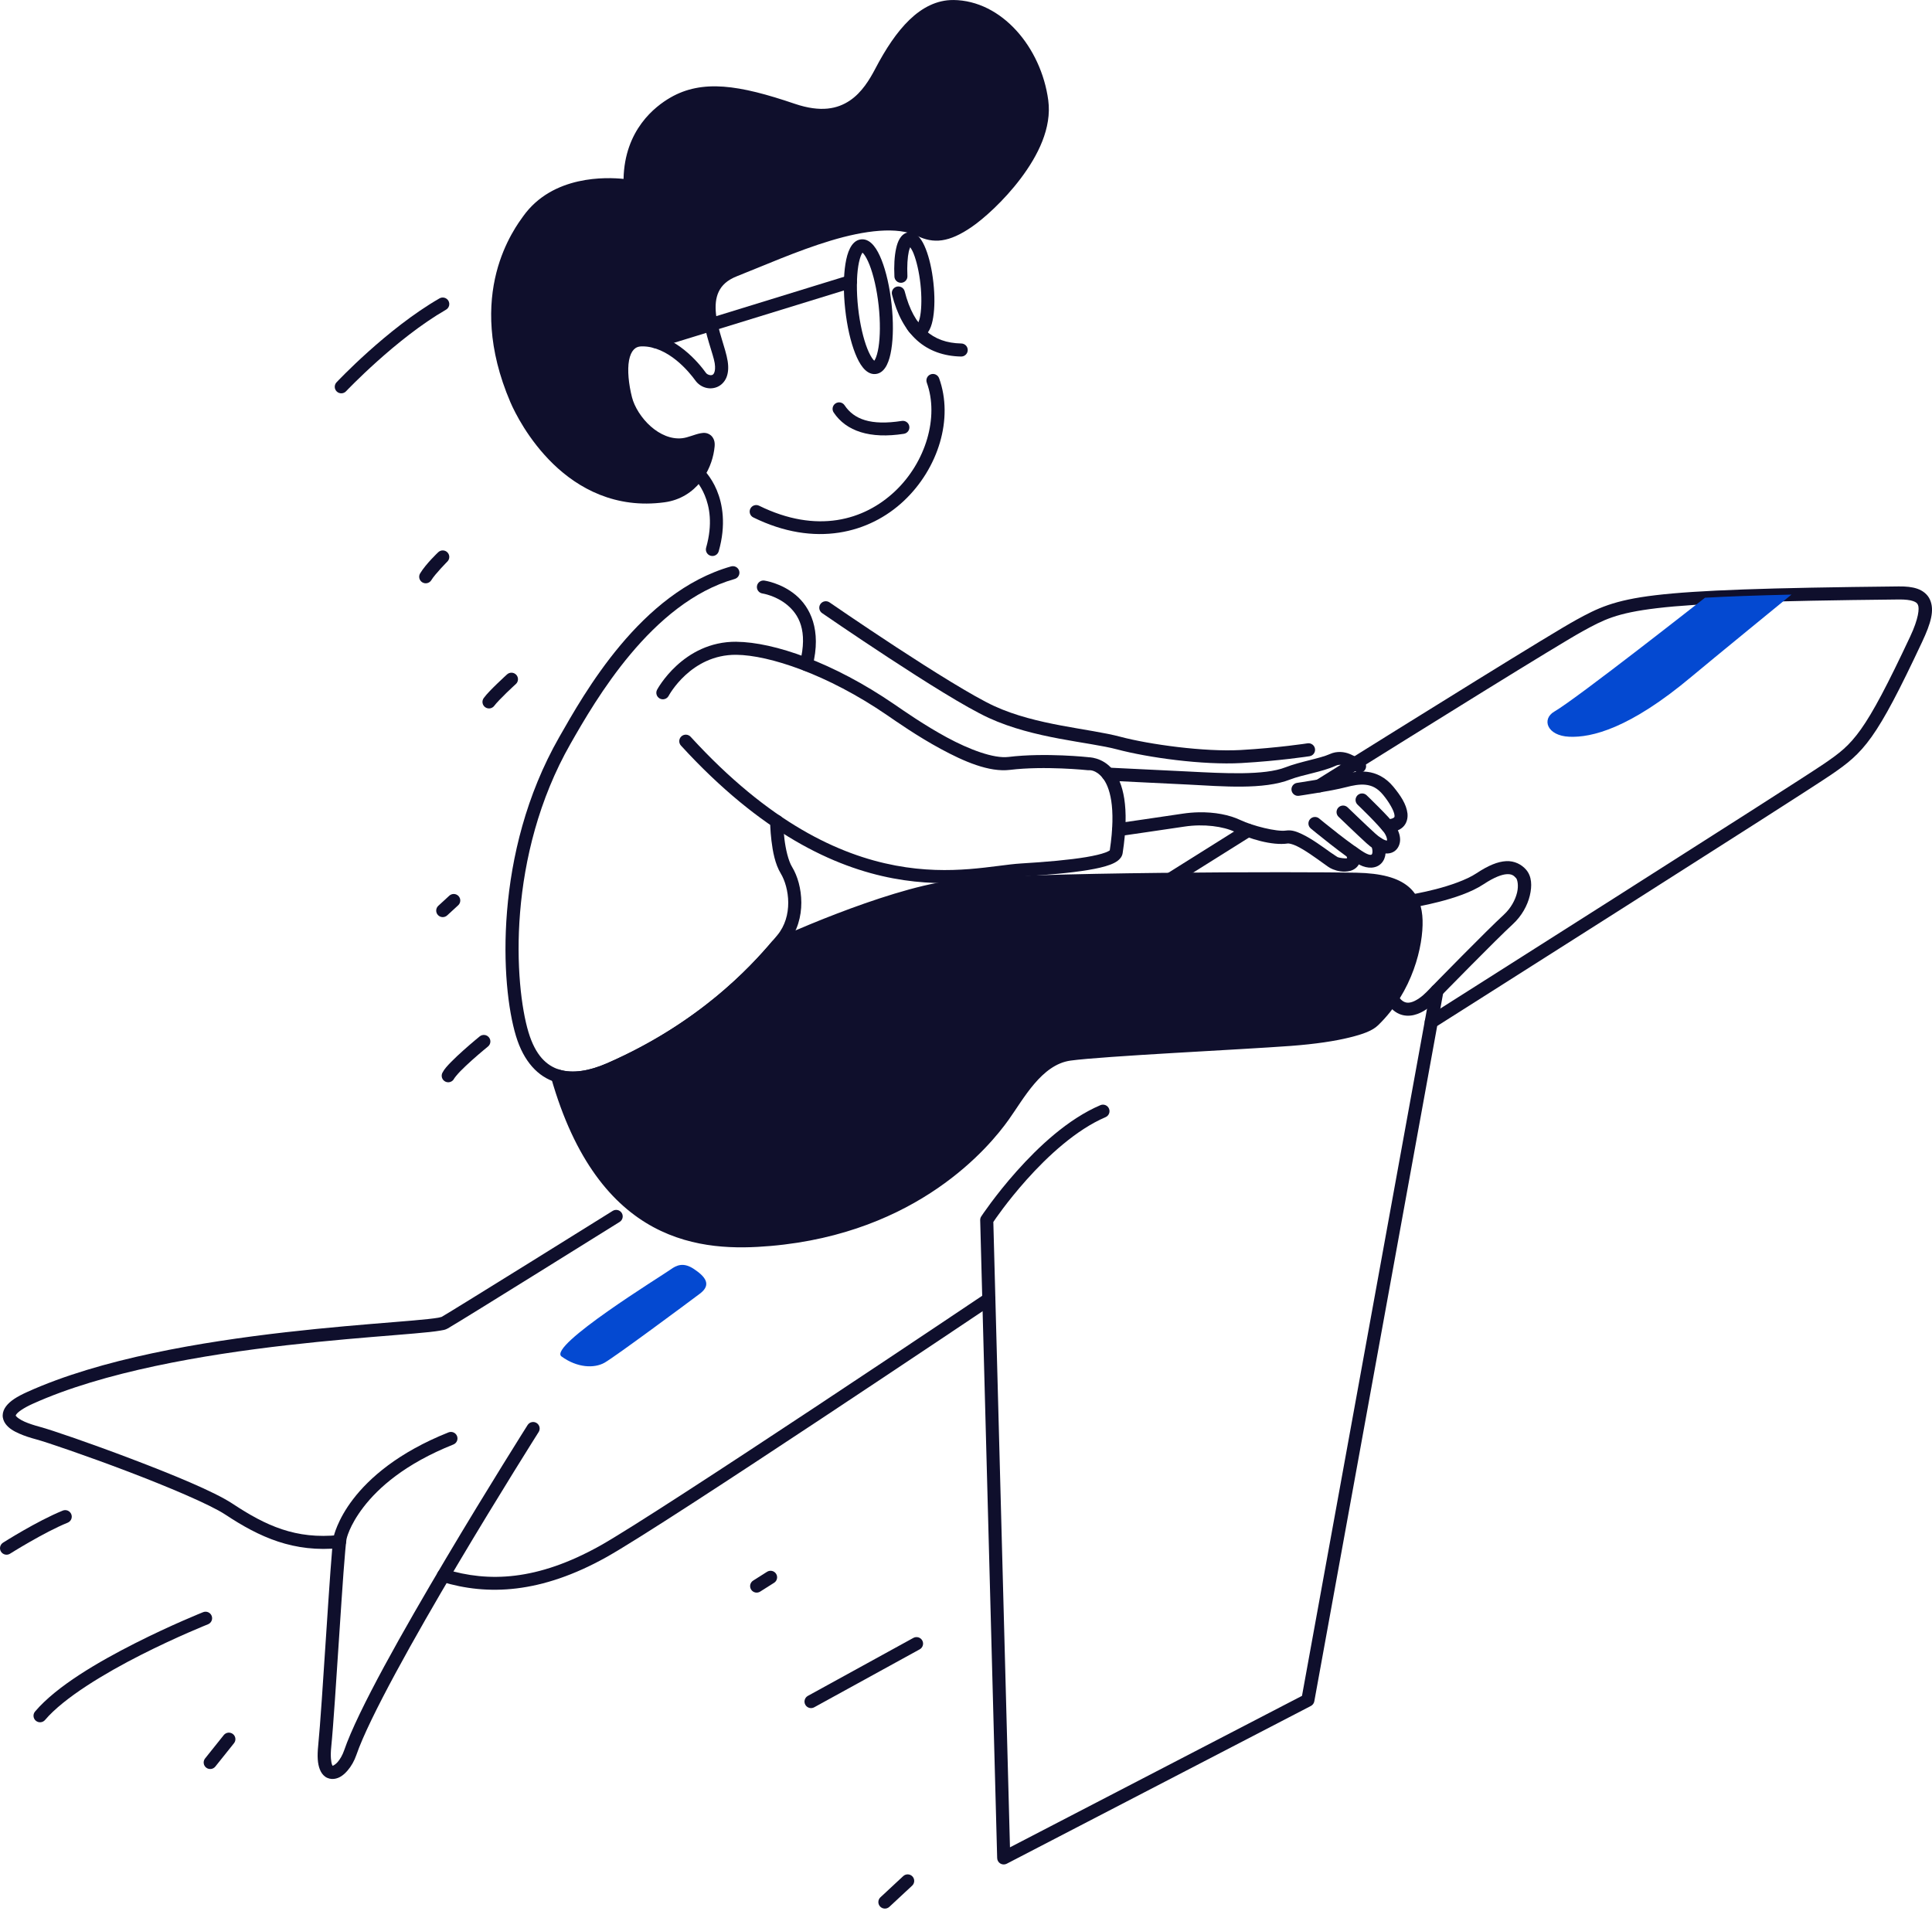 <svg width="283" height="280" viewBox="0 0 283 280" fill="none" xmlns="http://www.w3.org/2000/svg">
<path d="M64.374 43.712C56.655 48.156 49.293 56.009 49.293 56.009C49.119 56.194 49.026 56.44 49.034 56.693C49.042 56.946 49.151 57.186 49.336 57.359C49.521 57.532 49.768 57.626 50.022 57.618C50.276 57.61 50.516 57.502 50.69 57.318C50.69 57.318 58.009 49.584 65.333 45.367C65.553 45.24 65.714 45.032 65.779 44.787C65.845 44.542 65.81 44.281 65.683 44.062C65.62 43.953 65.537 43.858 65.437 43.782C65.337 43.705 65.223 43.649 65.101 43.617C64.98 43.584 64.853 43.576 64.728 43.592C64.603 43.608 64.483 43.649 64.374 43.712Z" fill="#0F0F2C"/>
<path d="M64.183 80.905C64.183 80.905 62.389 82.592 61.539 84C61.408 84.217 61.369 84.477 61.431 84.723C61.492 84.969 61.649 85.18 61.867 85.311C61.974 85.376 62.094 85.419 62.218 85.437C62.343 85.456 62.47 85.45 62.592 85.42C62.714 85.39 62.83 85.336 62.931 85.261C63.032 85.187 63.118 85.093 63.183 84.986C63.724 84.089 65.524 82.27 65.524 82.27C65.705 82.093 65.809 81.851 65.812 81.597C65.815 81.344 65.716 81.1 65.538 80.918C65.361 80.737 65.118 80.634 64.864 80.632C64.609 80.629 64.365 80.727 64.183 80.905Z" fill="#0F0F2C"/>
<path d="M74.962 98.545C74.708 98.533 74.46 98.622 74.272 98.793C74.272 98.793 73.626 99.379 72.884 100.095C72.143 100.811 71.329 101.612 70.854 102.263C70.78 102.365 70.727 102.48 70.698 102.602C70.668 102.724 70.663 102.851 70.683 102.975C70.703 103.099 70.747 103.218 70.813 103.325C70.879 103.432 70.965 103.525 71.067 103.599C71.273 103.747 71.53 103.808 71.781 103.769C72.032 103.729 72.257 103.591 72.406 103.386C72.671 103.022 73.501 102.16 74.218 101.467C74.935 100.775 75.562 100.206 75.562 100.206C75.75 100.035 75.862 99.797 75.874 99.544C75.886 99.291 75.797 99.044 75.626 98.856C75.541 98.764 75.439 98.688 75.325 98.635C75.211 98.581 75.088 98.551 74.962 98.545Z" fill="#0F0F2C"/>
<path d="M65.813 131.212L64.203 132.692C64.016 132.864 63.906 133.103 63.895 133.356C63.885 133.61 63.976 133.856 64.148 134.043C64.321 134.229 64.56 134.339 64.814 134.35C65.068 134.36 65.316 134.269 65.503 134.097L67.113 132.618C67.3 132.446 67.411 132.208 67.421 131.954C67.432 131.701 67.341 131.454 67.169 131.268C67.084 131.175 66.981 131.1 66.867 131.048C66.752 130.995 66.629 130.965 66.503 130.96C66.377 130.955 66.251 130.974 66.133 131.018C66.014 131.061 65.906 131.127 65.813 131.212Z" fill="#0F0F2C"/>
<path d="M70.267 151.822C70.267 151.822 69.119 152.757 67.88 153.864C67.261 154.417 66.618 155.014 66.072 155.573C65.527 156.132 65.087 156.597 64.803 157.154C64.746 157.266 64.712 157.388 64.702 157.513C64.692 157.638 64.707 157.764 64.746 157.883C64.785 158.003 64.848 158.113 64.93 158.209C65.012 158.304 65.112 158.382 65.224 158.439C65.336 158.496 65.458 158.531 65.584 158.54C65.71 158.55 65.836 158.535 65.956 158.496C66.075 158.457 66.186 158.395 66.282 158.313C66.377 158.232 66.456 158.132 66.513 158.02C66.569 157.911 66.951 157.415 67.447 156.907C67.943 156.399 68.561 155.822 69.16 155.286C70.359 154.215 71.48 153.304 71.48 153.304C71.577 153.224 71.658 153.127 71.718 153.016C71.777 152.905 71.814 152.784 71.827 152.659C71.84 152.534 71.828 152.408 71.791 152.288C71.755 152.168 71.695 152.056 71.615 151.959C71.455 151.762 71.223 151.638 70.97 151.612C70.717 151.587 70.464 151.662 70.267 151.822Z" fill="#0F0F2C"/>
<path d="M9.192 221.289C5.416 222.818 0.444 225.988 0.444 225.988C0.229 226.124 0.078 226.34 0.023 226.587C-0.032 226.834 0.013 227.093 0.149 227.307C0.217 227.413 0.305 227.504 0.408 227.576C0.511 227.649 0.627 227.7 0.75 227.727C0.873 227.754 1 227.757 1.124 227.736C1.248 227.714 1.367 227.668 1.473 227.601C1.473 227.601 6.459 224.458 9.913 223.059C10.149 222.964 10.337 222.779 10.436 222.546C10.535 222.313 10.537 222.05 10.441 221.815C10.345 221.58 10.16 221.393 9.926 221.294C9.692 221.195 9.428 221.194 9.192 221.289Z" fill="#0F0F2C"/>
<path d="M29.756 236.168C29.756 236.168 25.142 238.005 19.779 240.723C14.417 243.442 8.309 246.982 5.134 250.725C4.97 250.918 4.89 251.169 4.912 251.421C4.933 251.674 5.054 251.907 5.248 252.071C5.344 252.152 5.455 252.213 5.575 252.252C5.695 252.29 5.821 252.304 5.947 252.294C6.072 252.284 6.194 252.249 6.306 252.191C6.418 252.134 6.518 252.055 6.599 251.959C9.357 248.706 15.371 245.102 20.648 242.427C25.925 239.751 30.468 237.943 30.468 237.943C30.704 237.849 30.893 237.665 30.993 237.432C31.094 237.2 31.097 236.937 31.003 236.701C30.956 236.585 30.887 236.478 30.799 236.388C30.711 236.298 30.606 236.227 30.491 236.177C30.375 236.127 30.25 236.101 30.125 236.1C29.998 236.098 29.873 236.121 29.756 236.168Z" fill="#0F0F2C"/>
<path d="M34.123 254.024C33.924 253.866 33.67 253.793 33.418 253.821C33.165 253.85 32.934 253.977 32.776 254.175L30.042 257.594C29.884 257.792 29.811 258.045 29.839 258.296C29.867 258.548 29.995 258.779 30.194 258.937C30.393 259.095 30.646 259.167 30.899 259.139C31.152 259.111 31.383 258.983 31.541 258.785L34.275 255.367C34.433 255.169 34.506 254.916 34.478 254.664C34.449 254.412 34.321 254.182 34.123 254.024Z" fill="#0F0F2C"/>
<path d="M113.083 230.127C112.96 230.099 112.833 230.096 112.709 230.118C112.585 230.139 112.466 230.185 112.36 230.252L110.323 231.541C110.216 231.608 110.124 231.695 110.052 231.798C109.979 231.901 109.928 232.017 109.9 232.139C109.873 232.262 109.87 232.389 109.891 232.512C109.913 232.636 109.959 232.754 110.026 232.86C110.094 232.966 110.181 233.058 110.285 233.13C110.388 233.202 110.504 233.253 110.627 233.281C110.75 233.308 110.877 233.311 111.001 233.289C111.125 233.268 111.243 233.222 111.35 233.155L113.387 231.866C113.493 231.799 113.585 231.712 113.658 231.609C113.73 231.506 113.782 231.39 113.809 231.268C113.837 231.145 113.84 231.018 113.818 230.895C113.797 230.771 113.751 230.653 113.683 230.547C113.547 230.333 113.331 230.182 113.083 230.127Z" fill="#0F0F2C"/>
<path d="M133.791 239.937L118.338 248.429C118.116 248.552 117.951 248.757 117.881 249.001C117.81 249.244 117.839 249.505 117.962 249.727C118.085 249.949 118.291 250.113 118.535 250.184C118.779 250.254 119.041 250.225 119.264 250.103L134.717 241.612C134.827 241.551 134.925 241.469 135.003 241.371C135.082 241.273 135.14 241.161 135.175 241.04C135.21 240.919 135.221 240.793 135.207 240.668C135.193 240.543 135.154 240.422 135.093 240.312C134.971 240.091 134.765 239.926 134.52 239.856C134.276 239.786 134.014 239.815 133.791 239.937Z" fill="#0F0F2C"/>
<path d="M132.989 274.578C132.735 274.569 132.488 274.661 132.302 274.834L128.966 277.936C128.78 278.109 128.671 278.349 128.662 278.602C128.653 278.855 128.746 279.101 128.919 279.287C129.093 279.472 129.333 279.581 129.587 279.59C129.841 279.599 130.088 279.506 130.274 279.334L133.61 276.232C133.796 276.059 133.905 275.82 133.914 275.567C133.923 275.314 133.831 275.067 133.658 274.882C133.572 274.79 133.469 274.715 133.354 274.663C133.239 274.611 133.115 274.582 132.989 274.578Z" fill="#0F0F2C"/>
<path d="M123.104 58.959C122.98 58.934 122.853 58.934 122.729 58.959C122.606 58.983 122.488 59.031 122.384 59.101C122.172 59.241 122.025 59.46 121.975 59.708C121.925 59.957 121.976 60.215 122.117 60.426C123.953 63.173 127.435 64.322 132.397 63.549C132.521 63.529 132.641 63.486 132.748 63.42C132.856 63.355 132.949 63.269 133.024 63.168C133.098 63.066 133.151 62.951 133.181 62.829C133.21 62.707 133.216 62.581 133.196 62.456C133.157 62.206 133.019 61.982 132.814 61.833C132.608 61.683 132.352 61.621 132.101 61.661C127.531 62.373 125.087 61.424 123.712 59.367C123.572 59.156 123.353 59.009 123.104 58.959Z" fill="#0F0F2C"/>
<path d="M131.358 41.991C131.236 42.021 131.121 42.076 131.02 42.151C130.919 42.225 130.834 42.32 130.77 42.427C130.705 42.535 130.662 42.654 130.644 42.779C130.626 42.903 130.632 43.029 130.663 43.151C131.396 46.055 132.6 48.309 134.319 49.854C136.038 51.398 138.25 52.179 140.776 52.229C140.902 52.231 141.027 52.209 141.144 52.164C141.261 52.118 141.369 52.05 141.459 51.963C141.55 51.876 141.623 51.772 141.674 51.657C141.724 51.542 141.751 51.418 141.754 51.292C141.756 51.167 141.734 51.042 141.688 50.925C141.642 50.808 141.574 50.702 141.487 50.611C141.399 50.52 141.295 50.448 141.18 50.398C141.064 50.347 140.94 50.32 140.814 50.318C138.651 50.275 136.963 49.655 135.603 48.433C134.243 47.211 133.191 45.334 132.521 42.684C132.459 42.438 132.302 42.227 132.084 42.097C131.866 41.967 131.605 41.929 131.358 41.991Z" fill="#0F0F2C"/>
<path d="M126.126 35.065C125.32 35.152 124.816 35.761 124.501 36.385C124.185 37.009 123.983 37.766 123.84 38.657C123.553 40.441 123.528 42.762 123.804 45.295C124.08 47.828 124.605 50.088 125.269 51.769C125.602 52.609 125.962 53.305 126.404 53.847C126.847 54.389 127.471 54.876 128.276 54.789C129.082 54.702 129.587 54.092 129.902 53.468C130.217 52.844 130.419 52.087 130.562 51.195C130.849 49.412 130.875 47.091 130.598 44.559C130.322 42.026 129.797 39.764 129.133 38.084C128.8 37.244 128.44 36.548 127.998 36.006C127.556 35.464 126.931 34.977 126.126 35.065ZM126.332 36.952C126.203 36.966 126.278 36.908 126.521 37.205C126.763 37.502 127.074 38.056 127.361 38.781C127.935 40.233 128.444 42.371 128.705 44.764C128.966 47.157 128.93 49.354 128.682 50.895C128.558 51.665 128.374 52.272 128.201 52.614C128.028 52.956 127.942 52.915 128.071 52.901C128.199 52.887 128.125 52.946 127.883 52.648C127.64 52.351 127.33 51.798 127.043 51.072C126.468 49.621 125.958 47.483 125.697 45.09C125.436 42.697 125.474 40.499 125.722 38.959C125.846 38.189 126.03 37.581 126.203 37.239C126.375 36.897 126.46 36.938 126.332 36.952Z" fill="#0F0F2C"/>
<path d="M133.091 34.035C132.463 34.103 132.04 34.543 131.788 34.964C131.536 35.386 131.381 35.865 131.26 36.419C131.017 37.527 130.936 38.938 131.015 40.523C131.021 40.648 131.051 40.77 131.105 40.883C131.159 40.996 131.234 41.097 131.327 41.181C131.419 41.265 131.528 41.33 131.646 41.372C131.764 41.414 131.889 41.433 132.014 41.427C132.139 41.421 132.262 41.39 132.375 41.336C132.488 41.283 132.59 41.208 132.674 41.115C132.758 41.022 132.823 40.914 132.865 40.797C132.907 40.679 132.925 40.554 132.919 40.429C132.847 38.969 132.936 37.68 133.124 36.825C133.188 36.533 133.261 36.387 133.331 36.219C133.48 36.436 133.653 36.715 133.829 37.159C134.251 38.226 134.633 39.824 134.828 41.611C135.023 43.398 134.994 45.041 134.812 46.173C134.733 46.663 134.62 46.995 134.518 47.238C134.501 47.214 134.493 47.208 134.476 47.181C134.338 46.97 134.122 46.822 133.874 46.77C133.627 46.717 133.369 46.765 133.157 46.903C132.945 47.04 132.797 47.256 132.744 47.503C132.692 47.749 132.74 48.006 132.878 48.218C132.994 48.396 133.116 48.566 133.265 48.729C133.267 48.73 133.269 48.732 133.271 48.734C133.611 49.101 134.131 49.453 134.766 49.385C135.49 49.306 135.921 48.765 136.176 48.26C136.432 47.754 136.586 47.164 136.696 46.476C136.918 45.101 136.935 43.334 136.725 41.408C136.515 39.481 136.118 37.76 135.605 36.464C135.349 35.816 135.071 35.273 134.713 34.834C134.355 34.395 133.816 33.959 133.093 34.038L133.091 34.035Z" fill="#0F0F2C"/>
<path d="M139.638 0.005C137.236 -0.019 135.079 1.109 133.217 2.904C131.355 4.7 129.727 7.175 128.217 10.059C127.403 11.61 126.263 13.539 124.48 14.734C122.697 15.929 120.27 16.513 116.404 15.2C112.295 13.804 108.943 12.914 106 12.696C103.058 12.477 100.503 12.961 98.198 14.296C95.994 15.567 91.492 18.988 91.338 26.209C88.899 25.957 80.956 25.609 76.622 31.699C76.135 32.387 73.885 35.312 72.707 39.948C71.528 44.584 71.376 51.024 74.765 58.926C75.376 60.346 77.371 64.418 81.044 67.976C84.718 71.534 90.16 74.561 97.349 73.58C99.684 73.262 101.439 72.058 102.605 70.597C103.772 69.135 104.389 67.434 104.609 65.959C104.722 65.208 104.783 64.604 104.343 64.003C104.123 63.703 103.75 63.501 103.439 63.443C103.128 63.386 102.871 63.419 102.634 63.465C101.687 63.647 100.802 64.1 99.919 64.196C98.31 64.376 96.674 63.657 95.316 62.459C93.958 61.261 92.933 59.595 92.579 58.215C92.087 56.293 91.875 54.213 92.142 52.786C92.275 52.072 92.521 51.544 92.819 51.228C93.117 50.913 93.456 50.74 94.1 50.74C95.945 50.74 97.661 51.645 99.042 52.754C100.422 53.863 101.438 55.154 101.854 55.736C102.571 56.731 103.86 57.167 105.028 56.699C105.612 56.465 106.129 55.966 106.403 55.303C106.677 54.64 106.736 53.841 106.588 52.9C106.286 50.984 105.132 48.391 104.876 45.97C104.748 44.76 104.84 43.649 105.276 42.736C105.712 41.824 106.475 41.043 107.974 40.454C111.658 39.01 116.731 36.739 121.689 35.247C126.647 33.755 131.447 33.137 134.412 34.58C135.48 35.1 136.667 35.388 137.977 35.198C139.287 35.008 140.678 34.381 142.333 33.248C144.04 32.077 147.009 29.469 149.515 26.141C152.022 22.813 154.096 18.752 153.548 14.677C152.509 6.964 146.755 0.067 139.641 0L139.638 0.005ZM139.619 1.917C145.465 1.971 150.71 8.005 151.643 14.938C152.081 18.191 150.333 21.873 147.979 24.999C145.625 28.125 142.696 30.681 141.243 31.678C139.732 32.713 138.597 33.181 137.697 33.312C136.797 33.443 136.089 33.276 135.25 32.868C131.417 31.002 126.257 31.879 121.131 33.422C116.006 34.965 110.871 37.269 107.269 38.681C105.414 39.41 104.187 40.568 103.542 41.92C102.896 43.273 102.816 44.755 102.966 46.177C103.267 49.022 104.478 51.852 104.691 53.202C104.8 53.896 104.726 54.339 104.627 54.58C104.527 54.82 104.43 54.883 104.311 54.931C104.074 55.026 103.601 54.892 103.409 54.626C102.921 53.945 101.823 52.54 100.24 51.268C98.656 49.995 96.556 48.832 94.095 48.832C93.019 48.832 92.064 49.239 91.419 49.921C90.775 50.602 90.43 51.489 90.252 52.439C89.897 54.34 90.18 56.593 90.718 58.69C91.192 60.543 92.398 62.443 94.043 63.893C95.687 65.343 97.826 66.355 100.127 66.099C101.297 65.971 102.241 65.576 102.75 65.424C102.758 65.519 102.75 65.413 102.712 65.68C102.538 66.843 102.018 68.265 101.105 69.41C100.191 70.555 98.922 71.439 97.088 71.689C90.544 72.582 85.772 69.895 82.379 66.608C78.986 63.321 77.06 59.414 76.526 58.174C73.293 50.634 73.479 44.689 74.564 40.419C75.649 36.149 77.588 33.646 78.186 32.804C82.461 26.799 92.104 28.2 92.104 28.2C92.245 28.222 92.388 28.212 92.524 28.173C92.66 28.133 92.786 28.063 92.891 27.969C92.997 27.875 93.081 27.759 93.136 27.629C93.192 27.498 93.218 27.358 93.212 27.216C92.915 19.987 97.082 17.147 99.159 15.949C101.116 14.815 103.193 14.405 105.855 14.603C108.517 14.8 111.741 15.637 115.783 17.01C120.068 18.466 123.297 17.829 125.547 16.321C127.797 14.813 129.068 12.556 129.913 10.945C131.368 8.166 132.92 5.849 134.547 4.28C136.174 2.711 137.816 1.9 139.616 1.919L139.619 1.917Z" fill="#0F0F2C"/>
<path fill-rule="evenodd" clip-rule="evenodd" d="M104.159 47.549L96.018 50.055C95.405 49.886 94.758 49.788 94.095 49.788C90.655 49.788 90.617 54.435 91.647 58.454C92.474 61.687 96.111 65.586 100.023 65.15C102.225 64.909 104.054 63.184 103.66 65.821C103.266 68.459 101.387 72.069 97.218 72.636C83.484 74.51 76.79 61.212 75.645 58.553C69.023 43.109 76.319 33.782 77.404 32.253C82.099 25.656 92.255 27.256 92.255 27.256C91.942 19.638 96.484 16.389 98.68 15.121C102.942 12.653 107.944 13.336 116.095 16.105C124.246 18.873 127.407 13.664 129.067 10.502C132.031 4.839 135.427 0.918 139.629 0.961C146.109 1.021 151.609 7.487 152.595 14.81C153.581 22.139 144.948 30.298 141.787 32.466C138.621 34.634 136.736 34.656 134.83 33.727C128.032 30.418 114.906 36.714 107.621 39.57C103.644 41.138 103.501 44.436 104.159 47.549Z" fill="#0F0F2C"/>
<path d="M124.292 40.344L95.735 49.142C95.615 49.179 95.503 49.239 95.406 49.319C95.309 49.399 95.229 49.498 95.17 49.609C95.111 49.72 95.075 49.841 95.063 49.966C95.052 50.091 95.065 50.218 95.102 50.337C95.139 50.457 95.2 50.569 95.28 50.665C95.36 50.762 95.459 50.842 95.571 50.9C95.682 50.959 95.804 50.995 95.929 51.007C96.055 51.018 96.181 51.005 96.301 50.968L124.858 42.17C124.978 42.133 125.09 42.073 125.187 41.993C125.284 41.913 125.364 41.815 125.423 41.703C125.482 41.592 125.518 41.471 125.53 41.346C125.541 41.221 125.528 41.095 125.491 40.975C125.454 40.855 125.393 40.744 125.313 40.647C125.232 40.55 125.134 40.471 125.022 40.412C124.911 40.353 124.789 40.317 124.664 40.306C124.538 40.294 124.412 40.307 124.292 40.344Z" fill="#0F0F2C"/>
<path d="M102.253 68.433C102.127 68.439 102.004 68.47 101.89 68.524C101.777 68.578 101.674 68.653 101.59 68.746C101.42 68.934 101.331 69.182 101.344 69.435C101.357 69.688 101.47 69.926 101.658 70.096C101.658 70.096 102.526 70.864 103.228 72.546C103.93 74.228 104.423 76.751 103.433 80.235C103.364 80.479 103.395 80.74 103.519 80.961C103.643 81.182 103.85 81.345 104.095 81.414C104.339 81.483 104.601 81.453 104.823 81.329C105.045 81.205 105.209 80.999 105.278 80.755C106.381 76.872 105.845 73.841 104.998 71.811C104.15 69.781 102.944 68.678 102.944 68.678C102.756 68.508 102.507 68.42 102.253 68.433Z" fill="#0F0F2C"/>
<path d="M136.333 54.836C136.094 54.922 135.899 55.1 135.791 55.329C135.684 55.559 135.671 55.821 135.758 56.059C137.576 61.079 135.623 67.7 131.096 71.969C126.569 76.238 119.631 78.235 111.194 74.084C110.966 73.972 110.703 73.954 110.462 74.036C110.222 74.117 110.023 74.291 109.911 74.518C109.855 74.631 109.822 74.753 109.814 74.878C109.805 75.003 109.822 75.129 109.862 75.248C109.903 75.367 109.966 75.477 110.049 75.571C110.132 75.665 110.233 75.742 110.346 75.798C119.39 80.248 127.376 78.109 132.413 73.358C137.451 68.607 139.703 61.323 137.561 55.41C137.474 55.172 137.296 54.977 137.066 54.87C136.836 54.762 136.572 54.75 136.333 54.836Z" fill="#0F0F2C"/>
<path d="M107.876 94.01C100.018 93.939 96.25 101.039 96.25 101.039C96.131 101.263 96.106 101.525 96.181 101.767C96.256 102.01 96.424 102.212 96.649 102.331C96.874 102.449 97.136 102.474 97.379 102.399C97.623 102.325 97.826 102.157 97.945 101.933C97.945 101.933 101.167 95.862 107.858 95.922C112.63 95.968 121.18 98.765 129.899 104.737C131.294 105.692 134.368 107.85 137.773 109.693C141.177 111.537 144.87 113.157 147.952 112.778C153.013 112.161 159.339 112.828 159.339 112.828C159.395 112.835 159.451 112.837 159.507 112.834C159.507 112.834 160.476 112.685 161.498 113.945C162.513 115.196 163.536 118.12 162.56 124.572C162.468 124.641 162.25 124.762 161.937 124.88C161.31 125.116 160.317 125.354 159.092 125.559C156.641 125.969 153.244 126.27 149.558 126.49C145.635 126.728 139.42 128.342 131.178 126.791C122.935 125.241 112.711 120.547 101.164 107.933C101.079 107.84 100.977 107.765 100.863 107.712C100.749 107.658 100.625 107.628 100.5 107.622C100.374 107.616 100.248 107.635 100.13 107.678C100.011 107.721 99.903 107.786 99.809 107.871C99.716 107.956 99.641 108.058 99.588 108.171C99.534 108.285 99.504 108.408 99.498 108.533C99.492 108.659 99.511 108.784 99.554 108.902C99.597 109.02 99.663 109.129 99.748 109.221C111.515 122.077 122.166 127.042 130.821 128.669C139.477 130.297 146.184 128.609 149.673 128.399C153.393 128.176 156.827 127.876 159.411 127.444C160.702 127.228 161.777 126.985 162.616 126.669C163.036 126.51 163.399 126.338 163.721 126.094C164.044 125.85 164.365 125.49 164.445 124.98C165.499 118.157 164.511 114.618 162.99 112.743C161.469 110.868 159.379 110.928 159.379 110.928L159.547 110.933C159.547 110.933 153.131 110.225 147.719 110.885C145.564 111.15 141.968 109.794 138.69 108.018C135.412 106.243 132.408 104.139 130.987 103.166C122.023 97.026 113.351 94.067 107.879 94.015L107.876 94.01Z" fill="#0F0F2C"/>
<path d="M111.964 85.048C111.712 85.012 111.457 85.077 111.253 85.229C111.05 85.38 110.915 85.607 110.879 85.857C110.861 85.981 110.868 86.108 110.899 86.23C110.93 86.352 110.985 86.466 111.06 86.566C111.135 86.667 111.23 86.751 111.338 86.816C111.447 86.88 111.566 86.922 111.691 86.94C111.691 86.94 113.656 87.239 115.312 88.62C116.967 90.001 118.388 92.326 117.17 97.1C117.139 97.222 117.133 97.348 117.151 97.473C117.169 97.597 117.211 97.716 117.276 97.824C117.34 97.932 117.425 98.026 117.526 98.101C117.627 98.176 117.741 98.231 117.863 98.262C118.11 98.324 118.371 98.287 118.589 98.157C118.808 98.028 118.966 97.817 119.029 97.572C120.38 92.271 118.665 88.924 116.542 87.153C114.419 85.382 111.964 85.048 111.964 85.048Z" fill="#0F0F2C"/>
<path d="M107.09 82.973C93.803 86.744 85.519 101.67 81.912 107.988C77.049 116.507 74.919 125.607 74.271 133.486C73.623 141.365 74.441 147.997 75.577 151.758C76.717 155.537 78.834 157.748 81.42 158.534C84.006 159.319 86.884 158.735 89.682 157.513C104.697 150.961 112.653 141.44 115.322 138.238C116.824 136.433 117.382 134.241 117.378 132.22C117.372 130.198 116.834 128.33 116.017 126.987C115.465 126.08 115.081 124.363 114.906 122.922C114.732 121.482 114.727 120.324 114.727 120.324C114.726 120.198 114.701 120.074 114.652 119.958C114.603 119.843 114.532 119.738 114.443 119.649C114.353 119.561 114.247 119.491 114.131 119.444C114.014 119.396 113.89 119.372 113.764 119.373C113.509 119.374 113.266 119.475 113.087 119.655C112.908 119.835 112.808 120.079 112.809 120.332C112.809 120.332 112.815 121.594 113.003 123.151C113.191 124.709 113.522 126.57 114.378 127.978C114.969 128.95 115.457 130.553 115.461 132.224C115.466 133.895 115.011 135.619 113.846 137.018C111.179 140.217 103.533 149.383 88.913 155.763C86.359 156.878 83.916 157.294 81.978 156.705C80.041 156.117 78.431 154.583 77.413 151.208C76.386 147.809 75.553 141.301 76.183 133.644C76.812 125.986 78.888 117.155 83.579 108.936C87.192 102.606 95.43 88.272 107.616 84.813C107.86 84.743 108.067 84.58 108.191 84.358C108.314 84.137 108.345 83.876 108.275 83.632C108.205 83.388 108.041 83.182 107.819 83.059C107.597 82.936 107.335 82.906 107.091 82.975L107.09 82.973Z" fill="#0F0F2C"/>
<path d="M113.821 138.529C113.821 138.529 129.724 131.255 139.376 129.944C149.023 128.639 191.56 128.645 198.659 128.797C205.764 128.945 207.325 131.43 207.424 134.826C207.523 138.228 206.038 144.825 201.196 149.505C200.133 150.532 196.211 151.723 188.996 152.263C181.782 152.804 161.551 153.743 156.676 154.42C151.795 155.097 149.083 160.515 146.974 163.469C144.263 167.286 134.063 179.726 112.786 181.572C103.112 182.408 88.469 181.638 81.644 157.599C83.917 158.314 86.601 157.817 89.296 156.637C102.898 150.701 110.589 142.335 113.821 138.529Z" fill="#0F0F2C"/>
<path d="M198.679 127.842C195.088 127.765 182.698 127.725 169.962 127.868C157.226 128.011 144.257 128.32 139.247 128.998C129.264 130.353 113.421 137.66 113.421 137.66C113.294 137.719 113.18 137.804 113.089 137.911C109.894 141.674 102.333 149.905 88.912 155.761C86.341 156.887 83.879 157.298 81.933 156.686C81.768 156.634 81.592 156.628 81.424 156.668C81.256 156.707 81.101 156.792 80.977 156.912C80.853 157.032 80.764 157.183 80.719 157.35C80.674 157.516 80.675 157.691 80.722 157.857C84.183 170.047 89.716 176.524 95.69 179.752C101.665 182.981 107.966 182.947 112.87 182.523C134.488 180.648 144.955 167.965 147.756 164.022C149.961 160.933 152.57 155.956 156.807 155.368C159.125 155.046 165.448 154.633 172.013 154.246C178.579 153.859 185.433 153.489 189.066 153.217C192.713 152.943 195.542 152.507 197.63 151.995C199.717 151.484 201.039 150.987 201.861 150.193C206.957 145.268 208.488 138.514 208.38 134.8C208.327 132.962 207.825 131.134 206.278 129.858C204.731 128.583 202.341 127.919 198.678 127.843L198.679 127.842ZM198.639 129.753C202.08 129.824 204.023 130.477 205.057 131.33C206.091 132.183 206.42 133.295 206.465 134.854C206.555 137.944 205.117 144.383 200.527 148.819C200.285 149.052 199.115 149.663 197.173 150.138C195.23 150.614 192.491 151.042 188.924 151.31C185.342 151.578 178.473 151.949 171.901 152.337C165.329 152.724 159.1 153.118 156.542 153.474C151.018 154.24 148.205 160.095 146.192 162.915C143.568 166.609 133.636 178.803 112.703 180.618C107.933 181.03 102.075 181.03 96.603 178.073C91.373 175.246 86.41 169.644 83.042 158.814C85.183 159.021 87.456 158.485 89.681 157.512C103.289 151.573 111.043 143.247 114.384 139.331C114.665 139.203 130.265 132.145 139.504 130.891C144.141 130.263 157.264 129.922 169.983 129.779C182.701 129.637 195.129 129.677 198.637 129.752L198.639 129.753Z" fill="#0F0F2C"/>
<path d="M220.621 126.151C219.391 126.214 218.014 126.777 216.272 127.929C214.801 128.907 212.355 129.73 210.315 130.257C208.275 130.784 206.646 131.041 206.646 131.041C206.522 131.06 206.402 131.104 206.295 131.17C206.188 131.235 206.094 131.321 206.02 131.423C205.946 131.524 205.893 131.639 205.864 131.761C205.834 131.883 205.829 132.01 205.849 132.134C205.889 132.384 206.026 132.609 206.232 132.758C206.438 132.907 206.694 132.968 206.946 132.929C206.946 132.929 208.661 132.659 210.795 132.107C212.929 131.556 215.486 130.749 217.334 129.521C218.917 128.473 220.032 128.095 220.719 128.061C221.406 128.026 221.715 128.219 222.087 128.647C222.259 128.844 222.476 129.695 222.22 130.759C221.963 131.823 221.321 133.045 220.266 134.01C217.772 136.299 210.21 144.035 208.922 145.358C208.325 145.972 207.407 146.653 206.673 146.83C206.306 146.918 206.01 146.905 205.712 146.774C205.414 146.644 205.072 146.371 204.712 145.761C204.648 145.653 204.563 145.558 204.462 145.483C204.362 145.407 204.247 145.352 204.125 145.321C204.004 145.289 203.877 145.282 203.752 145.3C203.627 145.317 203.507 145.359 203.399 145.423C203.29 145.486 203.196 145.571 203.12 145.671C203.044 145.771 202.989 145.885 202.957 146.007C202.926 146.129 202.919 146.255 202.936 146.379C202.954 146.504 202.996 146.623 203.06 146.731C203.57 147.596 204.211 148.205 204.94 148.524C205.67 148.844 206.445 148.85 207.123 148.687C208.48 148.36 209.552 147.455 210.298 146.688C211.574 145.377 219.238 137.552 221.564 135.417C222.92 134.176 223.74 132.641 224.086 131.204C224.432 129.768 224.392 128.376 223.536 127.393C222.884 126.643 221.851 126.087 220.621 126.149V126.151Z" fill="#0F0F2C"/>
<path d="M210.658 144.191C210.534 144.169 210.407 144.171 210.284 144.197C210.161 144.224 210.044 144.274 209.941 144.346C209.837 144.417 209.749 144.508 209.681 144.614C209.612 144.719 209.566 144.837 209.543 144.96L190.717 248.427L147.941 270.617L145.504 179.008C145.724 178.678 147.475 176.072 150.362 172.835C153.437 169.387 157.639 165.492 161.94 163.654C162.056 163.605 162.161 163.533 162.248 163.443C162.336 163.354 162.406 163.247 162.452 163.131C162.499 163.014 162.522 162.889 162.521 162.764C162.519 162.638 162.493 162.514 162.443 162.399C162.343 162.166 162.154 161.982 161.918 161.888C161.682 161.794 161.418 161.797 161.185 161.897C156.408 163.937 152.098 168.011 148.929 171.564C145.759 175.118 143.735 178.191 143.735 178.191C143.628 178.354 143.573 178.546 143.578 178.741L146.066 272.195C146.07 272.357 146.116 272.516 146.198 272.655C146.281 272.795 146.397 272.911 146.537 272.993C146.677 273.075 146.836 273.121 146.999 273.125C147.161 273.129 147.322 273.092 147.466 273.018L192.019 249.907C192.149 249.839 192.261 249.743 192.348 249.626C192.435 249.509 192.493 249.373 192.52 249.229L211.429 145.302C211.475 145.052 211.419 144.795 211.274 144.587C211.129 144.379 210.908 144.237 210.658 144.191Z" fill="#0F0F2C"/>
<path d="M200.254 113.063C198.936 112.912 197.707 113.197 196.653 113.472C194.753 113.972 189.992 114.685 189.992 114.685C189.868 114.703 189.748 114.745 189.64 114.81C189.532 114.874 189.438 114.959 189.363 115.06C189.288 115.161 189.233 115.275 189.202 115.397C189.172 115.519 189.165 115.645 189.184 115.769C189.202 115.894 189.245 116.013 189.31 116.121C189.374 116.228 189.46 116.322 189.561 116.397C189.662 116.472 189.777 116.526 189.899 116.557C190.021 116.587 190.148 116.593 190.273 116.575C190.273 116.575 194.93 115.901 197.14 115.32H197.145C198.144 115.06 199.143 114.859 200.039 114.962C200.936 115.065 201.752 115.41 202.611 116.455C203.555 117.606 204.196 118.81 204.261 119.373C204.293 119.655 204.267 119.689 204.185 119.764C204.106 119.839 203.817 120.002 203.161 120.039C202.907 120.054 202.67 120.168 202.501 120.357C202.332 120.547 202.245 120.795 202.259 121.048C202.274 121.301 202.389 121.538 202.579 121.707C202.768 121.875 203.018 121.962 203.271 121.947C204.19 121.895 204.955 121.674 205.509 121.147C206.062 120.621 206.243 119.834 206.166 119.156C206.01 117.8 205.145 116.524 204.095 115.245C202.961 113.865 201.577 113.216 200.26 113.065L200.254 113.063Z" fill="#0F0F2C"/>
<path d="M200.184 116.496C200.093 116.409 199.986 116.341 199.868 116.296C199.751 116.25 199.626 116.228 199.5 116.231C199.374 116.233 199.25 116.261 199.135 116.311C199.019 116.362 198.915 116.434 198.828 116.525C198.741 116.616 198.672 116.722 198.627 116.839C198.581 116.956 198.559 117.081 198.561 117.206C198.564 117.332 198.591 117.456 198.642 117.571C198.692 117.686 198.765 117.79 198.856 117.876C198.856 117.876 199.682 118.666 200.596 119.59C201.51 120.515 202.555 121.662 202.783 122.008C203.074 122.452 203.169 122.816 203.173 123C203.179 123.185 203.158 123.141 203.168 123.133C203.166 123.133 203.164 123.133 203.162 123.133C203.187 123.116 203.174 123.175 202.869 123.065C202.564 122.956 202.062 122.656 201.455 122.108C200.148 120.923 197.403 118.273 197.403 118.273C197.312 118.186 197.205 118.117 197.088 118.071C196.971 118.025 196.846 118.002 196.72 118.004C196.594 118.007 196.47 118.033 196.355 118.083C196.239 118.133 196.135 118.205 196.047 118.296C195.96 118.386 195.891 118.492 195.844 118.609C195.798 118.725 195.775 118.85 195.777 118.976C195.779 119.101 195.806 119.225 195.856 119.34C195.906 119.455 195.978 119.56 196.068 119.647C196.068 119.647 198.799 122.283 200.166 123.523C200.894 124.18 201.556 124.625 202.222 124.864C202.887 125.102 203.65 125.112 204.239 124.714C204.82 124.324 205.104 123.615 205.088 122.952C205.072 122.289 204.821 121.624 204.384 120.959C203.883 120.197 202.896 119.194 201.959 118.247C201.023 117.299 200.181 116.494 200.181 116.494L200.184 116.496Z" fill="#0F0F2C"/>
<path d="M193.229 119.897C193.132 119.817 193.02 119.756 192.9 119.719C192.779 119.682 192.653 119.669 192.527 119.681C192.402 119.693 192.28 119.729 192.169 119.787C192.058 119.846 191.959 119.926 191.879 120.023C191.798 120.119 191.738 120.231 191.701 120.351C191.664 120.471 191.651 120.597 191.662 120.722C191.674 120.847 191.711 120.969 191.77 121.079C191.829 121.19 191.909 121.289 192.006 121.369C192.006 121.369 193.329 122.462 194.876 123.667C196.424 124.873 198.105 126.159 199.208 126.712C200.307 127.268 201.581 127.273 202.341 126.467C203.102 125.661 203.113 124.455 202.666 123.236C202.622 123.119 202.556 123.01 202.471 122.918C202.386 122.826 202.283 122.751 202.169 122.698C202.054 122.645 201.931 122.615 201.805 122.61C201.679 122.605 201.553 122.625 201.435 122.668C201.317 122.711 201.208 122.777 201.116 122.862C201.023 122.947 200.948 123.049 200.895 123.163C200.842 123.277 200.812 123.401 200.807 123.526C200.802 123.651 200.821 123.777 200.865 123.894C201.167 124.718 200.995 125.105 200.945 125.157C200.895 125.21 200.733 125.34 200.074 125.007C200.072 125.007 200.071 125.007 200.069 125.007C199.408 124.675 197.578 123.35 196.055 122.163C194.533 120.977 193.227 119.899 193.227 119.899L193.229 119.897Z" fill="#0F0F2C"/>
<path d="M175.586 118.995C174.812 119.01 174.021 119.076 173.224 119.196C170.684 119.582 163.732 120.588 163.732 120.588C163.481 120.625 163.254 120.759 163.102 120.962C162.95 121.165 162.885 121.42 162.921 121.671C162.958 121.921 163.092 122.147 163.296 122.299C163.5 122.451 163.755 122.515 164.007 122.479C164.007 122.479 170.945 121.476 173.511 121.086C176.351 120.659 179.2 121.063 180.872 121.856C182.956 122.85 186.295 123.913 188.662 123.561C188.769 123.545 189.274 123.627 189.875 123.908C190.475 124.19 191.181 124.621 191.867 125.08C192.553 125.539 193.221 126.026 193.786 126.429C194.351 126.832 194.707 127.129 195.216 127.334C195.874 127.599 196.776 127.828 197.767 127.578C198.263 127.452 198.851 127.103 199.104 126.485C199.356 125.868 199.25 125.196 198.957 124.496C198.909 124.38 198.838 124.275 198.748 124.187C198.659 124.098 198.553 124.028 198.437 123.98C198.321 123.932 198.196 123.908 198.07 123.908C197.944 123.909 197.819 123.934 197.703 123.982C197.587 124.03 197.481 124.101 197.393 124.19C197.304 124.279 197.233 124.384 197.186 124.501C197.138 124.617 197.113 124.741 197.114 124.866C197.114 124.992 197.139 125.116 197.187 125.232C197.371 125.671 197.308 125.813 197.328 125.764C197.347 125.716 197.427 125.692 197.296 125.725C197.035 125.791 196.214 125.674 195.934 125.562C195.978 125.579 195.452 125.268 194.9 124.874C194.347 124.479 193.661 123.979 192.933 123.492C192.206 123.005 191.44 122.53 190.688 122.177C189.935 121.825 189.206 121.545 188.376 121.669C186.998 121.874 183.458 120.971 181.696 120.131C180.066 119.358 177.908 118.948 175.587 118.995L175.586 118.995Z" fill="#0F0F2C"/>
<path d="M196.349 110.158C195.849 110.141 195.313 110.225 194.776 110.47C193.403 111.097 190.43 111.571 188.313 112.398C185.193 113.625 179.215 113.284 174.11 113.021C169.014 112.77 162.342 112.447 162.342 112.447C162.216 112.441 162.09 112.46 161.972 112.502C161.853 112.545 161.744 112.61 161.651 112.694C161.558 112.779 161.482 112.881 161.429 112.994C161.375 113.108 161.344 113.231 161.338 113.356C161.332 113.481 161.351 113.607 161.393 113.725C161.436 113.843 161.501 113.952 161.586 114.044C161.671 114.137 161.773 114.213 161.887 114.266C162.001 114.32 162.124 114.35 162.25 114.356C162.25 114.356 168.921 114.679 174.014 114.93C179.087 115.192 185.084 115.725 189.02 114.177C190.76 113.498 193.68 113.075 195.582 112.206C196.147 111.948 196.481 112.016 196.984 112.221C197.487 112.426 198.053 112.835 198.791 113.131C198.908 113.178 199.033 113.201 199.159 113.2C199.284 113.199 199.409 113.173 199.525 113.123C199.641 113.074 199.746 113.003 199.834 112.913C199.922 112.823 199.991 112.717 200.038 112.601C200.133 112.366 200.13 112.103 200.031 111.87C199.931 111.637 199.743 111.453 199.508 111.358C199.089 111.19 198.492 110.771 197.71 110.452C197.319 110.292 196.856 110.174 196.357 110.157L196.349 110.158Z" fill="#0F0F2C"/>
<path d="M278.124 85.906C258.894 86.106 248.727 86.455 242.517 87.191C236.308 87.926 233.967 89.12 230.885 90.808C229.048 91.814 223.484 95.215 216.351 99.624C209.219 104.033 200.567 109.425 192.733 114.318C192.517 114.453 192.364 114.667 192.308 114.914C192.251 115.161 192.295 115.421 192.43 115.636C192.565 115.85 192.78 116.003 193.028 116.059C193.276 116.116 193.536 116.072 193.751 115.937C201.584 111.045 210.234 105.654 217.362 101.248C224.49 96.842 230.145 93.394 231.808 92.483C234.878 90.802 236.709 89.804 242.744 89.089C248.779 88.374 258.931 88.017 278.145 87.818C279.069 87.807 279.783 87.897 280.23 88.053C280.677 88.209 280.833 88.361 280.947 88.617C281.174 89.128 281.028 90.641 279.814 93.228C276.449 100.397 274.355 104.346 272.595 106.825C270.835 109.304 269.436 110.345 267.179 111.888C265.015 113.368 250.418 122.683 236.47 131.553C222.522 140.424 209.141 148.906 209.141 148.906C209.035 148.973 208.943 149.061 208.87 149.163C208.798 149.266 208.747 149.382 208.719 149.505C208.692 149.627 208.689 149.754 208.711 149.877C208.732 150.001 208.778 150.119 208.846 150.225C208.913 150.331 209.001 150.423 209.104 150.495C209.207 150.567 209.324 150.618 209.446 150.645C209.569 150.672 209.697 150.675 209.821 150.653C209.945 150.632 210.063 150.586 210.169 150.519C210.169 150.519 223.552 142.036 237.502 133.165C251.451 124.294 265.887 115.091 268.264 113.464C270.554 111.899 272.263 110.603 274.161 107.929C276.059 105.256 278.172 101.237 281.551 94.038C282.841 91.29 283.39 89.396 282.702 87.844C282.358 87.069 281.656 86.525 280.864 86.249C280.073 85.973 279.171 85.895 278.125 85.906H278.124ZM182.341 120.822C175.58 125.055 170.9 128 170.9 128C170.685 128.135 170.533 128.35 170.477 128.597C170.421 128.844 170.466 129.104 170.601 129.318C170.737 129.532 170.953 129.684 171.201 129.74C171.449 129.795 171.709 129.751 171.924 129.615C171.924 129.615 176.601 126.673 183.36 122.441C183.467 122.375 183.559 122.288 183.632 122.185C183.705 122.083 183.757 121.967 183.785 121.845C183.813 121.722 183.817 121.595 183.795 121.472C183.774 121.348 183.729 121.229 183.662 121.123C183.527 120.909 183.311 120.756 183.064 120.7C182.816 120.644 182.556 120.688 182.341 120.822Z" fill="#0F0F2C"/>
<path fill-rule="evenodd" clip-rule="evenodd" d="M171.412 128.807C171.412 128.807 176.09 125.864 182.85 121.632L171.412 128.807Z" fill="#0F0F2C"/>
<path d="M121.511 88.244C121.407 88.173 121.291 88.122 121.168 88.096C121.045 88.069 120.918 88.067 120.794 88.09C120.67 88.112 120.551 88.159 120.446 88.227C120.34 88.295 120.248 88.383 120.177 88.486C120.032 88.695 119.977 88.952 120.022 89.201C120.068 89.45 120.211 89.671 120.42 89.815C120.42 89.815 124.889 92.899 130.165 96.355C135.44 99.81 141.468 103.619 144.831 105.167C151.493 108.23 159.433 108.665 163.622 109.777C168.156 110.981 176.171 112.094 181.846 111.779C187.39 111.464 191.821 110.78 191.821 110.78C192.072 110.741 192.297 110.605 192.448 110.4C192.598 110.196 192.66 109.941 192.621 109.69C192.602 109.566 192.559 109.447 192.493 109.34C192.428 109.232 192.342 109.139 192.24 109.065C192.139 108.99 192.023 108.937 191.901 108.907C191.778 108.877 191.651 108.872 191.527 108.891C191.527 108.891 187.182 109.562 181.738 109.87C176.424 110.166 168.378 109.062 164.114 107.929C159.495 106.704 151.823 106.276 145.634 103.43C142.577 102.023 136.47 98.198 131.217 94.758C125.964 91.317 121.511 88.244 121.511 88.244Z" fill="#0F0F2C"/>
<path fill-rule="evenodd" clip-rule="evenodd" d="M249.748 87.561C253.122 87.37 257.258 87.223 262.413 87.103C262.413 87.103 250.438 96.889 247.792 99.111C238.698 106.746 233.116 108.073 229.857 107.925C226.592 107.778 225.792 105.337 227.671 104.244C230.991 102.322 249.748 87.561 249.748 87.561Z" fill="#0449D1"/>
<path d="M78.605 208.457C78.39 208.322 78.13 208.277 77.882 208.333C77.635 208.389 77.419 208.541 77.284 208.755C77.284 208.755 71.545 217.825 65.322 228.305C59.099 238.784 52.414 250.568 50.4 256.438C50.167 257.114 49.811 257.717 49.457 258.124C49.117 258.513 48.795 258.653 48.73 258.67C48.718 258.657 48.694 258.647 48.639 258.506C48.498 258.149 48.378 257.281 48.519 255.911C48.82 252.95 49.271 245.945 49.704 239.345C49.921 236.045 50.133 232.853 50.317 230.34C50.501 227.83 50.677 225.912 50.754 225.486C50.754 225.475 51.116 223.546 53.252 220.766C55.394 217.979 59.298 214.442 66.41 211.605C66.646 211.511 66.835 211.327 66.935 211.094C67.035 210.862 67.038 210.599 66.944 210.364C66.897 210.247 66.828 210.141 66.74 210.051C66.652 209.961 66.547 209.889 66.431 209.84C66.316 209.791 66.191 209.764 66.065 209.763C65.939 209.761 65.814 209.785 65.697 209.831C58.298 212.783 54.081 216.542 51.73 219.604C49.378 222.665 48.871 225.126 48.871 225.126C48.869 225.131 48.867 225.135 48.865 225.14C48.725 225.916 48.587 227.677 48.402 230.201C48.217 232.725 48.006 235.92 47.789 239.22C47.355 245.821 46.899 252.869 46.609 255.718C46.451 257.253 46.515 258.349 46.851 259.204C47.019 259.631 47.272 260.013 47.645 260.276C48.017 260.539 48.494 260.64 48.91 260.594C49.742 260.5 50.36 260 50.902 259.378C51.444 258.756 51.901 257.96 52.211 257.058C54.053 251.69 60.763 239.732 66.969 229.279C73.176 218.827 78.902 209.776 78.902 209.776C78.969 209.669 79.015 209.551 79.036 209.427C79.058 209.304 79.054 209.177 79.026 209.055C78.999 208.932 78.947 208.816 78.874 208.714C78.802 208.612 78.709 208.524 78.603 208.457L78.605 208.457Z" fill="#0F0F2C"/>
<path d="M90.476 177.261C90.228 177.204 89.968 177.247 89.752 177.381C89.752 177.381 83.979 180.983 77.951 184.73C71.924 188.477 65.55 192.422 64.65 192.938C64.795 192.855 64.533 192.974 64.177 193.036C63.821 193.098 63.319 193.164 62.698 193.231C61.458 193.366 59.745 193.508 57.679 193.677C53.547 194.014 47.992 194.455 41.831 195.161C29.507 196.574 14.768 199.028 3.964 203.922C2.449 204.608 1.484 205.227 0.894 205.999C0.599 206.385 0.404 206.844 0.393 207.321C0.383 207.798 0.563 208.242 0.811 208.581C1.306 209.26 2.022 209.655 2.809 210.005C3.597 210.356 4.473 210.631 5.304 210.854C6.754 211.241 12.594 213.23 18.55 215.493C24.506 217.756 30.755 220.388 32.998 221.868C38.009 225.18 43.003 227.482 49.837 226.773C49.962 226.76 50.084 226.723 50.194 226.663C50.305 226.603 50.403 226.522 50.482 226.425C50.562 226.327 50.621 226.215 50.657 226.095C50.693 225.975 50.705 225.849 50.692 225.724C50.679 225.599 50.641 225.478 50.581 225.367C50.521 225.257 50.44 225.159 50.342 225.08C50.245 225.001 50.132 224.942 50.011 224.906C49.891 224.87 49.764 224.858 49.639 224.871C43.314 225.528 38.929 223.494 34.058 220.274C31.359 218.494 25.227 215.985 19.233 213.707C13.239 211.43 7.56 209.478 5.8 209.008C5.026 208.8 4.228 208.544 3.587 208.259C2.947 207.974 2.482 207.628 2.357 207.457C2.294 207.372 2.305 207.364 2.305 207.361C2.305 207.356 2.3 207.306 2.415 207.155C2.645 206.854 3.378 206.284 4.752 205.662C15.175 200.94 29.801 198.464 42.044 197.06C48.166 196.358 53.696 195.919 57.832 195.582C59.9 195.413 61.618 195.271 62.902 195.132C63.543 195.062 64.075 194.993 64.503 194.918C64.931 194.844 65.201 194.824 65.601 194.595C66.739 193.943 72.932 190.099 78.961 186.351C84.99 182.603 90.764 179.001 90.764 179.001C90.871 178.935 90.964 178.848 91.037 178.746C91.11 178.644 91.162 178.528 91.191 178.406C91.219 178.283 91.223 178.157 91.202 178.033C91.181 177.909 91.136 177.791 91.069 177.684C90.934 177.47 90.719 177.317 90.471 177.261H90.476Z" fill="#0F0F2C"/>
<path fill-rule="evenodd" clip-rule="evenodd" d="M98.165 186.011C99.118 185.312 100.126 184.875 101.671 185.913C103.221 186.956 104.328 188.152 102.525 189.506C100.723 190.866 90.068 198.774 88.551 199.625C87.034 200.477 84.558 200.379 82.257 198.713C80.17 197.201 97.086 186.798 98.165 186.011Z" fill="#0449D1"/>
<path d="M145.027 189.382C144.777 189.333 144.519 189.386 144.308 189.527C144.308 189.527 132.376 197.54 119.353 206.164C106.329 214.787 92.138 224.062 87.896 226.435C78.662 231.595 71.533 231.803 65.245 229.877C65.124 229.84 64.998 229.827 64.872 229.839C64.747 229.851 64.625 229.887 64.514 229.946C64.403 230.005 64.304 230.085 64.224 230.182C64.144 230.278 64.083 230.39 64.046 230.51C64.009 230.63 63.996 230.756 64.008 230.881C64.02 231.006 64.057 231.128 64.116 231.238C64.175 231.349 64.255 231.448 64.352 231.528C64.449 231.608 64.561 231.668 64.682 231.704C71.409 233.765 79.246 233.461 88.834 228.103C93.335 225.583 107.383 216.384 120.413 207.756C133.443 199.128 145.379 191.113 145.379 191.113C145.589 190.972 145.735 190.752 145.784 190.504C145.833 190.255 145.78 189.998 145.639 189.787C145.568 189.683 145.478 189.594 145.373 189.524C145.268 189.455 145.15 189.407 145.027 189.383V189.382Z" fill="#0F0F2C"/>
</svg>

